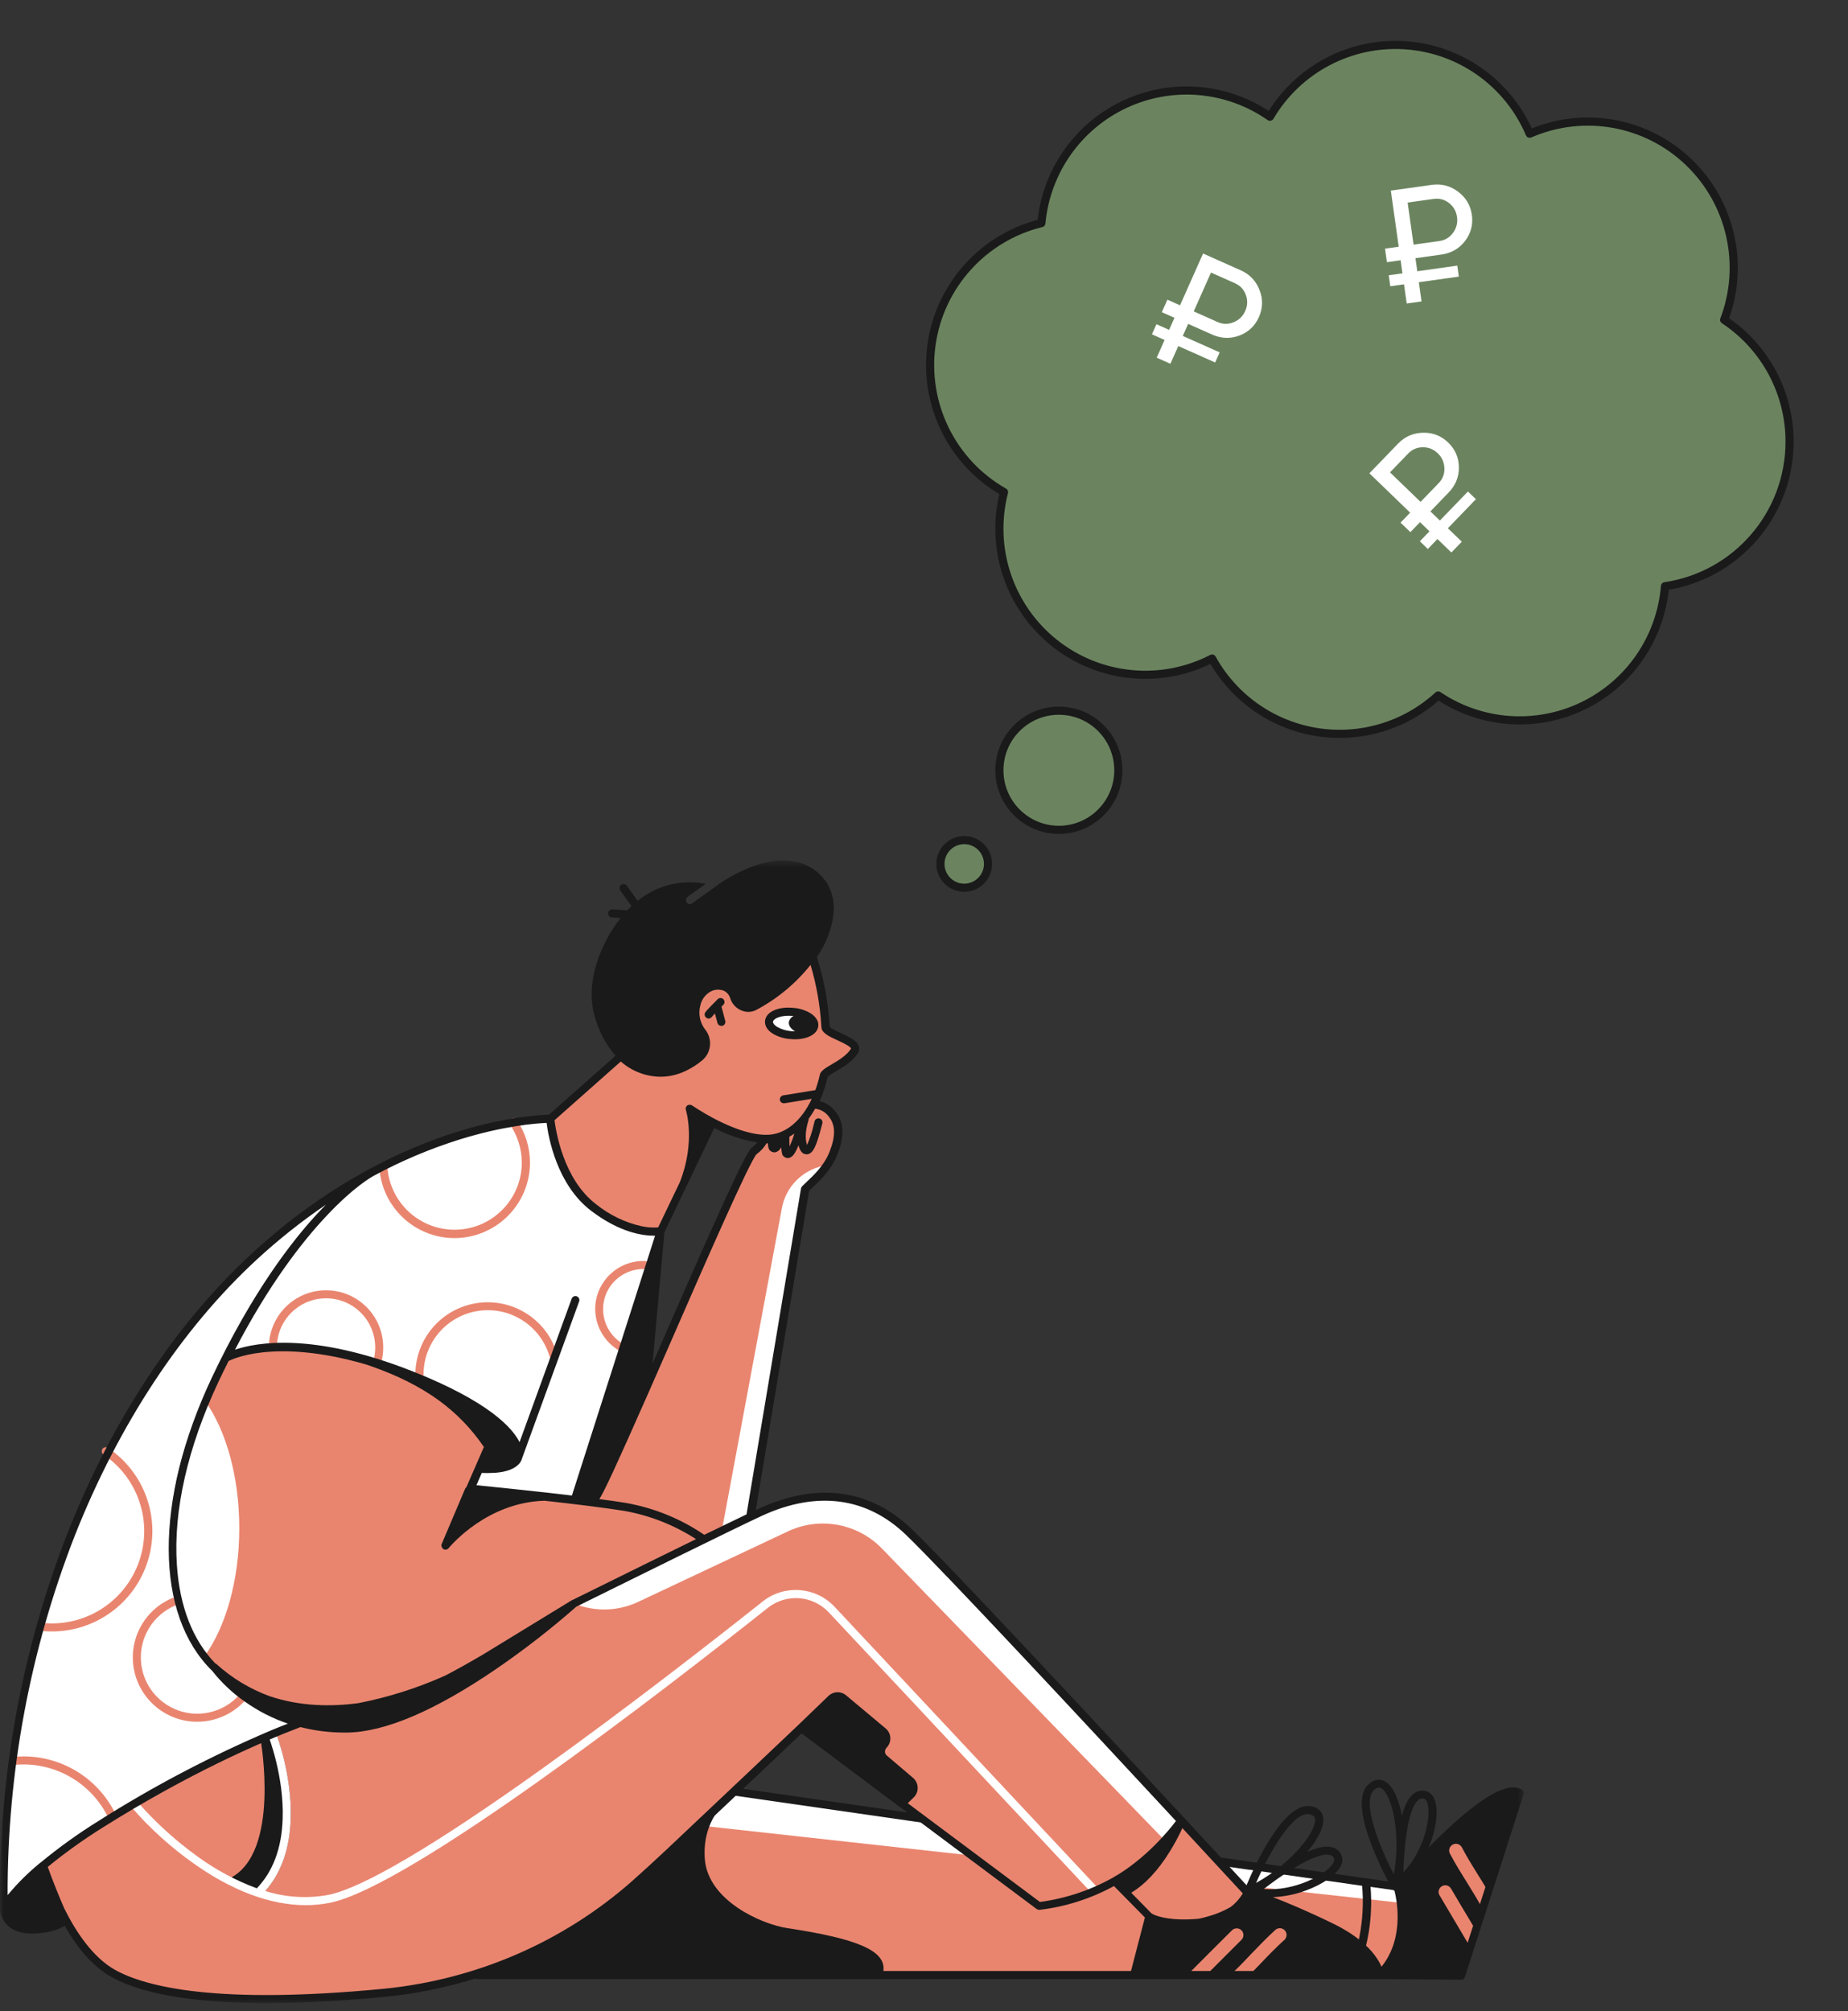 <svg width="227" height="247" fill="none" xmlns="http://www.w3.org/2000/svg"><rect width="100%" height="100%" fill="#333333" stroke="none"/><mask id="mask0" mask-type="alpha" maskUnits="userSpaceOnUse" x="0" y="105" width="188" height="142"><rect y="105.662" width="187.184" height="140.345" fill="white"/></mask><g mask="url(#mask0)"><path d="M72.9 184.574C72.9 184.574 79.13 185.192 82.222 186.712C85.313 188.232 86.121 188.945 86.121 188.945L92.316 186.118L98.868 146.045C98.868 146.045 103.362 142.648 102.862 138.824C102.363 135 99.866 135.688 99.866 135.688C98.896 138.127 96.571 139.76 93.945 139.845C92.917 141.095 91.987 142.421 91.163 143.812L78.75 171.699L72.9 184.574Z" fill="#E9856F"/><path d="M67.645 137.348C67.645 137.348 68.787 144.858 71.498 147.043C74.209 149.228 76.568 151.461 80.893 151.129L87.438 137.779C87.438 137.779 93.055 142.206 97.572 138.625C100.037 136.67 101.059 131.856 101.059 131.856C101.059 131.856 103.545 131.001 104.908 128.848C104.908 128.848 104.876 127.976 101.547 126.67C101.135 124.223 100.691 118.46 99.486 117.51C99.486 117.51 94.011 123.883 91.496 123.401C88.981 122.919 91.176 120.836 87.832 121.311C84.489 121.786 85.854 125.998 85.854 125.998C85.854 125.998 87.693 128.136 86.052 129.585C84.411 131.034 83.329 132.532 79.346 131.414C77.23 130.82 76.254 129.775 76.254 129.775L67.645 137.348Z" fill="#E9856F"/><path d="M60.614 177.273C57.017 172.002 51.518 168.325 45.269 167.012C34.87 164.907 30.73 164.845 28.043 166.531C26.055 170.306 20.025 182.658 21.327 192.159C22.63 201.661 24.633 204.746 32.206 208.692C39.779 212.638 51.737 208.122 54.146 206.918C56.556 205.715 69.175 197.417 71.268 196.467C73.361 195.516 86.593 189.047 86.593 189.047C86.593 189.047 79.292 184.88 75.499 184.875C71.705 184.869 57.698 182.531 57.698 182.531L60.614 177.273Z" fill="#E9856F"/><path d="M25.099 203.434C27.699 199.869 29.392 194.134 29.392 187.679C29.392 181.304 27.747 175.635 25.198 172.07C22.627 177.369 21.305 183.185 21.332 189.074C21.497 198.521 25.099 203.434 25.099 203.434Z" fill="white"/><path d="M101.059 143.199C98.495 143.756 96.517 145.797 96.043 148.375L88.723 187.679L92.506 185.987L99.036 145.896L101.059 143.199Z" fill="white"/><path d="M21.25 218.649C26.463 215.971 41.203 210.072 41.203 210.072L36.498 209.695C25.856 207.608 21.151 202.35 20.921 189.649C20.707 176.948 28.043 166.531 28.043 166.531C34.649 164.93 41.589 165.407 47.913 167.895C57.421 171.723 61.154 172.955 63.968 178.46C64.691 177.836 63.013 181.171 58.638 180.711L57.602 183.012C57.602 183.012 69.363 184.31 69.28 183.981C69.198 183.652 72.685 184.392 72.685 184.392L76.255 175.897L79.249 170.261L80.893 151.366C80.893 151.366 73.854 151.202 70.942 146.65C69.179 143.873 67.951 140.792 67.323 137.564C67.323 137.564 57.996 138.139 51.647 141.179C45.282 144.219 41.451 146.601 35.577 150.495C29.703 154.389 24.063 161.669 18.683 168.733C13.304 175.798 7.778 189.65 6.462 194.201C5.146 198.752 1.528 211.831 0.623 223.496C0.623 223.496 -0.035 232.369 0.294 233.93C0.278 233.93 7.927 225.468 21.25 218.649Z" fill="white"/><path d="M76.304 165.94C76.217 165.941 76.132 165.919 76.057 165.874C74.188 164.783 73.06 162.762 73.113 160.6C73.215 157.34 75.937 154.776 79.201 154.866C79.333 154.865 79.46 154.919 79.55 155.016C79.641 155.113 79.687 155.243 79.678 155.375C79.67 155.642 79.45 155.853 79.183 155.851H79.167C77.856 155.817 76.585 156.301 75.63 157.199C74.672 158.095 74.115 159.339 74.084 160.649C74.035 162.454 74.975 164.142 76.535 165.053C76.766 165.192 76.846 165.49 76.716 165.726C76.623 165.862 76.469 165.943 76.304 165.94Z" fill="#E9856F"/><path d="M55.842 152.055C50.92 152.055 46.858 148.207 46.596 143.298C46.582 143.028 46.787 142.796 47.057 142.778C47.327 142.76 47.562 142.962 47.583 143.232C47.832 147.687 51.581 151.138 56.047 151.022C60.513 150.907 64.078 147.267 64.096 142.805C64.094 141.134 63.591 139.503 62.65 138.122C62.496 137.895 62.555 137.586 62.782 137.432C63.009 137.277 63.318 137.336 63.473 137.563C64.539 139.103 65.108 140.932 65.101 142.805C65.084 147.906 60.949 152.038 55.842 152.055Z" fill="#E9856F"/><path d="M51.517 169.308C51.385 169.311 51.257 169.259 51.164 169.166C51.071 169.073 51.02 168.946 51.022 168.814C51.023 164.418 54.244 160.684 58.597 160.034C62.949 159.384 67.123 162.014 68.41 166.218C68.465 166.386 68.424 166.571 68.303 166.701C68.182 166.831 68 166.885 67.828 166.843C67.655 166.8 67.519 166.668 67.473 166.497C66.333 162.76 62.625 160.42 58.757 160.996C54.889 161.572 52.026 164.891 52.027 168.797C52.021 169.076 51.796 169.301 51.517 169.308Z" fill="#E9856F"/><path d="M46.351 167.714C46.306 167.716 46.262 167.711 46.219 167.697C45.957 167.624 45.803 167.352 45.874 167.089C46.019 166.565 46.091 166.023 46.088 165.479C46.088 162.149 43.385 159.449 40.051 159.449C36.717 159.449 34.014 162.149 34.014 165.479C34.027 165.663 33.936 165.839 33.778 165.935C33.62 166.03 33.422 166.03 33.264 165.935C33.106 165.839 33.015 165.663 33.028 165.479C33.028 161.604 36.172 158.463 40.051 158.463C43.93 158.463 47.075 161.604 47.075 165.479C47.076 166.111 46.993 166.741 46.828 167.352C46.77 167.567 46.574 167.716 46.351 167.714Z" fill="#E9856F"/><path d="M24.227 211.452C20.463 211.454 17.219 208.804 16.472 205.118C15.725 201.433 17.683 197.732 21.151 196.27C21.4 196.17 21.683 196.289 21.787 196.536C21.89 196.783 21.776 197.068 21.53 197.174C18.803 198.326 17.11 201.082 17.318 204.032C17.525 206.982 19.587 209.475 22.448 210.234C25.31 210.994 28.338 209.852 29.984 207.394C30.083 207.244 30.255 207.158 30.434 207.171C30.614 207.183 30.772 207.291 30.85 207.453C30.927 207.615 30.91 207.806 30.807 207.953C29.33 210.137 26.866 211.448 24.227 211.452Z" fill="#E9856F"/><path d="M13.749 223.53C13.559 223.531 13.386 223.422 13.305 223.25C11.38 219.259 7.345 216.715 2.91 216.694C2.492 216.691 2.075 216.713 1.66 216.76C1.483 216.778 1.311 216.7 1.208 216.556C1.104 216.413 1.085 216.225 1.158 216.063C1.231 215.902 1.384 215.792 1.561 215.774C2.014 215.727 2.47 215.705 2.926 215.708C7.742 215.723 12.125 218.487 14.21 222.823C14.328 223.068 14.225 223.363 13.98 223.481C13.91 223.521 13.829 223.537 13.749 223.53Z" fill="#E9856F"/><path d="M6.364 200.362C5.935 200.365 5.507 200.343 5.081 200.297C4.812 200.263 4.617 200.025 4.637 199.755C4.676 199.489 4.911 199.297 5.179 199.311C5.574 199.344 5.969 199.377 6.364 199.377C11.354 199.377 15.758 196.122 17.218 191.355C18.677 186.589 16.849 181.43 12.713 178.642C12.486 178.487 12.427 178.178 12.581 177.951C12.736 177.725 13.045 177.666 13.272 177.82C17.774 180.849 19.764 186.462 18.175 191.646C16.586 196.831 11.792 200.369 6.364 200.362Z" fill="#E9856F"/><path d="M171.674 231.712L167.809 230.956L90.417 220.048C90.417 220.048 91.897 218.093 80.531 228.937C69.165 239.781 60.694 242.18 60.694 242.18L169.453 242.542C172.118 240.207 171.954 234.047 171.674 231.712Z" fill="#E9856F"/><path d="M85.877 224.187L172.167 233.7L171.672 231.728L90.417 220.062C89.496 220.917 86.897 223.431 85.877 224.187Z" fill="white"/><path fill-rule="evenodd" clip-rule="evenodd" d="M186.955 219.8C185.327 218.797 182.267 220.44 177.595 224.827C176.855 225.518 176.148 226.224 175.473 226.914L175.51 226.824C175.612 226.575 175.714 226.326 175.802 226.078C176.525 224.007 176.674 222.036 176.183 220.935C175.928 220.217 175.188 219.792 174.439 219.933C173.452 220.097 172.712 221.099 172.202 222.989C171.822 220.951 171.116 219.358 170.148 218.799C169.753 218.571 168.963 218.322 168.075 219.16C165.739 221.346 169.111 228.378 170.526 231.073L149.882 228.115H149.768L90.487 219.571C90.22 219.535 89.972 219.717 89.927 219.982C89.916 220.059 89.921 220.137 89.944 220.212C88.866 221.504 87.334 222.885 85.91 224.169L85.91 224.169L85.91 224.169C85.052 224.942 84.234 225.68 83.578 226.34C73.115 236.84 62.721 241.112 60.172 242.065H58.576C58.317 242.082 58.115 242.298 58.115 242.558C58.115 242.818 58.317 243.033 58.576 243.051H169.437L179.471 243.133C179.689 243.135 179.882 242.995 179.948 242.788L187.152 220.36C187.236 220.15 187.152 219.911 186.955 219.8ZM168.763 219.849C168.918 219.67 169.136 219.558 169.371 219.537C169.475 219.539 169.577 219.568 169.667 219.619C170.999 220.391 172.118 225.288 171.214 230.2C169.272 226.47 167.299 221.229 168.763 219.849ZM86.585 228.393C87.012 233.388 93.46 236.311 96.75 236.805C105.205 238.087 108.855 239.533 108.513 242.063H165.62C167.758 237.561 167.429 232.681 167.314 231.597L153.514 229.625H153.4L90.335 220.539C90.266 220.519 90.2 220.491 90.137 220.457C89.15 221.131 86.19 223.578 86.585 228.393ZM169.24 242.063H166.74C168.68 237.693 168.483 233.223 168.351 231.728L171.148 232.123L171.296 232.221C171.641 233.602 172.562 238.58 169.24 242.063ZM172.472 227.998C172.468 228.044 172.464 228.089 172.464 228.13C172.416 228.72 172.399 229.325 172.383 229.885L172.381 229.937C174.964 227.308 175.934 222.806 175.276 221.295C175.128 220.95 174.947 220.867 174.75 220.867C174.725 220.867 174.701 220.872 174.676 220.876C174.651 220.88 174.627 220.884 174.602 220.884C173.385 221.081 172.727 224.466 172.48 227.867C172.48 227.908 172.476 227.953 172.472 227.998Z" fill="#1A1A1A"/><path d="M137.329 230.792L141.457 234.997C141.787 235.194 144.336 236.591 148.465 235.342C151.886 234.307 152.593 233.042 152.741 232.598C152.001 231.809 148.958 228.507 144.813 224.021C142.698 226.665 140.171 228.951 137.329 230.792Z" fill="#FECE2F"/><path d="M149.814 228.557L148.152 226.865L127.97 205.143C127.97 205.143 110.09 183.34 103.181 183.67C96.273 184 92.111 186.413 92.111 186.413L70.514 196.928L58.128 204.486C58.128 204.486 50.331 209.646 41.449 209.892C41.449 209.892 30.872 214.115 19.934 219.619C8.996 225.124 5.624 228.82 5.624 228.82C6.521 232.097 7.86 235.236 9.604 238.152C11.47 241.134 14.457 243.242 17.895 244.001C21.612 244.823 27.385 245.792 33.258 245.595C39.948 245.404 46.625 244.866 53.26 243.985L63.392 241.06L74.215 234.931L98.362 212.242L127.739 234.144L137.132 231.154L141.393 235.606L147.775 236.559L153.598 232.797L149.814 228.557Z" fill="#E9856F"/><path d="M109.679 186.691C107.162 184.801 104.859 183.602 103.198 183.684C101.6 183.759 100.011 183.957 98.444 184.276C97.353 184.272 96.281 184.555 95.335 185.097C94.226 185.438 93.152 185.883 92.128 186.427L70.531 196.943C73.078 197.979 75.944 197.895 78.426 196.713C83.13 194.495 91.124 190.732 96.783 188.071C100.686 186.235 105.326 187.08 108.33 190.174L142.905 225.845L145.076 223.676C145.06 223.693 116.521 191.965 109.679 186.691Z" fill="white"/><path d="M33.901 212.882C33.855 212.757 33.76 212.656 33.637 212.603C33.516 212.554 33.38 212.554 33.259 212.603L32.289 213.013C32.079 213.107 31.957 213.329 31.993 213.556C32.026 213.687 34.493 227.522 28.259 230.659C28.081 230.739 27.975 230.925 27.996 231.119C28.003 231.315 28.125 231.489 28.308 231.562L31.549 232.877C31.607 232.894 31.668 232.905 31.729 232.91C31.86 232.91 31.985 232.857 32.075 232.762C34.361 230.494 35.579 227.323 35.71 223.363C35.873 217.992 33.981 213.096 33.901 212.882Z" fill="#1A1A1A"/><path d="M134.763 231.761L102.49 197.306C100.168 194.857 96.361 194.579 93.707 196.665C88.081 201.134 77.028 209.777 66.27 217.45C53.258 226.734 44.525 231.86 40.347 232.714C37.759 233.194 35.093 233.031 32.583 232.238C34.541 230.02 35.593 227.046 35.708 223.398C35.889 218.009 33.996 213.112 33.916 212.899C33.816 212.645 33.528 212.52 33.274 212.62C33.02 212.719 32.895 213.006 32.994 213.26C33.011 213.31 34.903 218.189 34.721 223.365C34.607 226.964 33.537 229.839 31.547 231.909C28.948 230.949 26.496 229.633 24.26 227.999C21.592 226.076 19.147 223.861 16.973 221.394C16.862 221.259 16.686 221.193 16.514 221.223C16.341 221.252 16.197 221.371 16.135 221.535C16.074 221.699 16.105 221.883 16.217 222.018C18.428 224.551 20.929 226.818 23.668 228.771C28.471 232.205 33.208 233.978 37.551 233.978C38.556 233.98 39.559 233.881 40.545 233.682C50.414 231.678 81.453 207.672 94.332 197.452C96.583 195.683 99.813 195.918 101.783 197.995L134.056 232.451C134.143 232.548 134.267 232.604 134.398 232.607C134.528 232.61 134.654 232.56 134.747 232.468C134.932 232.271 134.939 231.966 134.763 231.761Z" fill="white"/><path d="M145.06 223.693C145.06 223.693 142.56 230.019 138.283 232.27L137.148 231.168C137.132 231.186 142.905 227.653 145.06 223.693Z" fill="#1A1A1A"/><path d="M178.237 231.942C178.01 231.552 177.509 231.419 177.119 231.646C176.728 231.873 176.595 232.373 176.823 232.763C177.826 234.456 178.977 236.412 180.277 238.596L180.951 236.51C179.948 234.85 179.043 233.306 178.237 231.942Z" fill="#E9856F"/><path d="M181.609 230.348C180.886 229.181 180.194 228.081 179.569 226.881C179.356 226.477 178.855 226.323 178.451 226.536C178.047 226.75 177.892 227.25 178.106 227.654C178.763 228.902 179.504 230.086 180.211 231.219C180.737 232.073 181.28 232.944 181.79 233.848L182.464 231.745C182.185 231.268 181.907 230.808 181.609 230.348Z" fill="#E9856F"/><ellipse cx="97.251" cy="125.704" rx="1.447" ry="2.793" transform="rotate(-84.574 97.251 125.704)" fill="white"/><path fill-rule="evenodd" clip-rule="evenodd" d="M97.424 123.778C98.186 123.827 98.925 124.058 99.579 124.452C100.237 124.879 100.582 125.438 100.517 125.996C100.434 126.982 99.233 127.639 97.638 127.639C97.457 127.639 97.261 127.623 97.064 127.607L97.062 127.607C96.3 127.558 95.561 127.327 94.908 126.933C94.249 126.522 93.921 125.963 93.97 125.388C94.069 124.288 95.549 123.597 97.424 123.778ZM95.449 126.111C95.975 126.408 96.559 126.587 97.161 126.637C97.249 126.645 97.333 126.649 97.414 126.653C97.501 126.657 97.585 126.661 97.668 126.67C97.158 126.358 96.862 125.963 96.895 125.553C96.953 125.218 97.167 124.931 97.471 124.78C97.446 124.78 97.426 124.776 97.405 124.772C97.385 124.768 97.364 124.764 97.339 124.764C97.181 124.75 97.022 124.745 96.862 124.747C95.727 124.747 94.987 125.142 94.954 125.487C94.939 125.668 95.12 125.898 95.449 126.111Z" fill="#1A1A1A"/><path d="M89.085 125.372L88.624 123.63C88.696 123.55 88.772 123.473 88.853 123.4C89.043 123.21 89.043 122.901 88.853 122.71C88.662 122.52 88.353 122.52 88.162 122.71C86.665 124.205 86.632 124.304 86.582 124.435C86.54 124.56 86.549 124.696 86.608 124.813C86.667 124.93 86.77 125.019 86.895 125.06C86.943 125.078 86.993 125.089 87.043 125.092C87.218 125.085 87.377 124.993 87.471 124.846C87.52 124.78 87.652 124.649 87.816 124.468L88.129 125.635C88.192 125.846 88.385 125.992 88.606 125.996C88.65 125.999 88.695 125.993 88.738 125.98C88.866 125.948 88.975 125.865 89.041 125.75C89.107 125.635 89.123 125.499 89.085 125.372Z" fill="#1A1A1A"/><path fill-rule="evenodd" clip-rule="evenodd" d="M156.36 232.993C158.071 233.65 160.522 234.669 163.729 236.23C169.216 238.894 169.876 241.929 169.981 242.411L169.981 242.411C169.989 242.447 169.993 242.468 169.997 242.475C170.014 242.614 169.966 242.754 169.865 242.853C169.775 242.959 169.642 243.019 169.503 243.017H139.319C139.164 243.018 139.017 242.944 138.925 242.82C138.84 242.695 138.81 242.54 138.842 242.393L140.635 235.492L136.835 231.63C133.997 233.183 130.887 234.176 127.673 234.555C127.557 234.555 127.442 234.521 127.345 234.457L110.6 221.953C110.557 221.94 110.518 221.918 110.486 221.887L98.463 212.883C97.262 214.033 92.327 218.716 82.54 227.933C81.142 229.247 79.744 230.512 78.379 231.729C74.064 235.545 69.173 238.656 63.885 240.946C58.599 243.231 52.988 244.678 47.255 245.234C42.782 245.678 37.732 246.007 32.814 246.007C25.28 246.007 18.059 245.218 13.7 242.803C11.595 241.636 9.655 239.516 7.943 236.51C7.384 236.871 6.265 237.38 4.39 237.446C4.237 237.46 4.083 237.465 3.93 237.463C2.615 237.463 1.594 237.134 0.903 236.444C0.345 235.885 0.026 235.13 0.015 234.341C-0.239 218.604 2.57 202.968 8.286 188.302C13.747 174.45 21.56 162.589 30.92 153.961C40.559 145.072 50.001 140.899 56.235 138.976C62.305 137.103 66.483 136.923 67.421 136.906L75.612 129.659C75.46 129.492 75.317 129.316 75.184 129.133C74.005 127.604 73.2 125.821 72.832 123.926C72.372 121.264 72.947 118.389 74.527 115.365C75.014 114.438 75.587 113.558 76.239 112.736L75.153 112.671C74.881 112.651 74.676 112.417 74.693 112.145C74.717 111.876 74.949 111.674 75.219 111.685L77.045 111.799C77.226 111.618 77.391 111.454 77.571 111.29L76.19 109.351C76.031 109.129 76.082 108.82 76.305 108.661C76.527 108.502 76.837 108.554 76.996 108.776L78.327 110.633C79.176 109.949 80.124 109.401 81.14 109.006C82.908 108.339 84.828 108.18 86.683 108.547L84.462 110.14C84.353 110.215 84.279 110.331 84.258 110.461C84.236 110.591 84.269 110.725 84.348 110.83C84.418 110.94 84.531 111.015 84.659 111.037C84.788 111.059 84.919 111.025 85.022 110.945L88.225 108.645L88.308 108.563C89.483 107.773 90.734 107.102 92.042 106.559C95.381 105.228 98.228 105.375 100.282 107.018C101.862 108.284 102.585 110.091 102.388 112.26C102.15 114.161 101.444 115.973 100.333 117.534C101.228 120.308 101.759 123.185 101.912 126.095C102.02 126.293 102.725 126.621 103.221 126.851L103.327 126.9C104.33 127.36 105.285 127.803 105.498 128.51C105.586 128.8 105.537 129.114 105.367 129.364C104.742 130.35 103.59 131.04 102.669 131.583C102.309 131.767 101.973 131.993 101.666 132.256C101.436 133.278 101.106 134.274 100.679 135.23C101.471 135.423 102.17 135.889 102.653 136.545C103.689 137.845 103.738 139.568 102.85 141.835C102.131 143.647 100.779 144.924 99.874 145.778L99.856 145.795C99.68 145.955 99.535 146.1 99.406 146.228L99.396 146.239L92.833 185.459C92.919 185.416 93.006 185.378 93.087 185.341C93.161 185.308 93.231 185.277 93.293 185.246C100.416 181.994 106.897 182.879 112.013 187.809C118.187 193.749 147.509 225.463 152.822 231.209L153.12 231.531C154.189 228.968 157.66 221.377 160.949 221.821C162.15 221.984 162.463 222.757 162.528 223.201C162.693 224.302 161.92 225.863 160.571 227.44C162.364 226.651 163.614 226.586 164.354 227.243C164.928 227.735 165.06 228.569 164.667 229.214C164.108 230.282 162.478 231.416 160.423 232.172C159.121 232.659 157.749 232.936 156.36 232.993ZM101.882 141.49C102.655 139.551 102.639 138.187 101.832 137.169C101.436 136.601 100.812 136.235 100.123 136.165C99.887 136.593 99.623 137.005 99.334 137.398C99.337 137.453 99.332 137.509 99.317 137.562C98.774 139.288 99.004 140.257 99.136 140.618C99.489 139.808 99.764 138.967 99.959 138.105C99.992 137.957 100.024 137.825 100.057 137.71C100.13 137.447 100.402 137.292 100.666 137.365C100.929 137.438 101.084 137.71 101.011 137.973C100.978 138.071 100.946 138.203 100.912 138.351C100.338 140.536 99.942 141.604 99.235 141.752C99.187 141.765 99.137 141.771 99.087 141.768C98.808 141.767 98.548 141.625 98.396 141.391C98.251 141.163 98.145 140.914 98.083 140.651C97.639 141.801 97.277 142.13 96.899 142.212C96.857 142.227 96.812 142.232 96.768 142.229C96.516 142.22 96.284 142.092 96.142 141.884C96.108 141.821 96.081 141.755 96.06 141.686C96.012 141.425 95.979 141.162 95.961 140.898C95.819 141.211 95.54 141.442 95.205 141.522H95.106C94.855 141.514 94.622 141.385 94.481 141.177C94.447 141.114 94.419 141.048 94.399 140.98C94.36 140.79 94.332 140.598 94.317 140.405H94.168C93.852 140.932 93.433 141.391 92.935 141.752C92.107 142.564 86.28 155.907 83.044 163.315L82.918 163.606L82.49 164.582L82.49 164.584C81.762 166.247 81.121 167.711 80.597 168.897C80.409 169.317 80.217 169.76 80.019 170.214L80.019 170.214C79.869 170.558 79.716 170.909 79.56 171.262C75.712 179.971 74.297 183.027 73.623 184.112C74.84 184.259 75.942 184.424 76.83 184.571C80.263 185.167 83.531 186.483 86.418 188.433C86.452 188.445 86.481 188.468 86.5 188.499C87.335 188.095 88.133 187.709 88.877 187.348L88.88 187.347L88.884 187.345L88.886 187.344L88.894 187.34C89.961 186.823 90.915 186.361 91.698 185.985L98.394 145.943C98.415 145.85 98.46 145.765 98.526 145.696C98.621 145.593 98.731 145.489 98.851 145.377L98.852 145.376L98.852 145.376L98.852 145.376C98.942 145.292 99.037 145.203 99.135 145.105C99.974 144.316 101.24 143.116 101.882 141.49ZM54.23 189.846V189.895C54.23 189.911 54.23 189.911 54.246 189.928C54.246 189.936 54.251 189.944 54.255 189.952L54.255 189.953C54.259 189.961 54.263 189.969 54.263 189.977C54.263 189.98 54.264 189.983 54.265 189.985L54.266 189.987L54.267 189.989L54.269 189.991L54.271 189.993C54.275 189.997 54.279 190.002 54.279 190.01C54.279 190.018 54.283 190.026 54.287 190.034C54.291 190.042 54.295 190.051 54.295 190.059C54.295 190.068 54.3 190.072 54.304 190.076L54.307 190.079L54.309 190.081L54.31 190.083L54.311 190.085C54.312 190.087 54.312 190.089 54.312 190.092C54.32 190.1 54.325 190.108 54.329 190.117L54.329 190.117C54.331 190.121 54.333 190.125 54.336 190.13C54.338 190.134 54.341 190.137 54.345 190.141L54.378 190.174C54.384 190.18 54.39 190.184 54.395 190.187L54.401 190.19C54.402 190.191 54.403 190.192 54.404 190.193C54.406 190.194 54.407 190.195 54.408 190.197C54.41 190.199 54.411 190.203 54.411 190.207C54.427 190.223 54.427 190.223 54.444 190.223L54.46 190.24L54.463 190.24C54.464 190.24 54.466 190.24 54.467 190.241C54.469 190.242 54.47 190.243 54.472 190.244C54.473 190.245 54.473 190.246 54.474 190.247L54.475 190.249C54.476 190.251 54.477 190.254 54.477 190.256C54.485 190.256 54.489 190.26 54.493 190.264C54.497 190.269 54.501 190.273 54.509 190.273C54.517 190.273 54.526 190.277 54.534 190.281C54.542 190.285 54.551 190.289 54.559 190.289C54.575 190.289 54.575 190.289 54.592 190.305C54.628 190.319 54.667 190.324 54.706 190.322C54.739 190.324 54.773 190.319 54.804 190.305H54.821C54.856 190.302 54.889 190.291 54.919 190.273H54.936L54.945 190.268L54.955 190.262C54.963 190.257 54.97 190.253 54.977 190.248C54.984 190.243 54.991 190.239 54.999 190.234C55.005 190.23 55.011 190.227 55.018 190.223C55.022 190.223 55.027 190.222 55.03 190.219C55.033 190.216 55.035 190.211 55.035 190.207C55.057 190.195 55.072 190.176 55.085 190.16C55.09 190.153 55.095 190.146 55.1 190.141C55.102 190.14 55.108 190.133 55.118 190.12C55.438 189.744 59.87 184.515 66.877 184.308C70.496 184.703 74.346 185.179 76.681 185.557C79.822 186.114 82.82 187.293 85.498 189.024C81.349 191.051 76.58 193.408 73.503 194.93C71.591 195.875 70.333 196.498 70.282 196.516H70.266L70.258 196.517L70.255 196.517C70.254 196.517 70.253 196.517 70.251 196.518C70.247 196.519 70.243 196.523 70.233 196.533L59.344 203.187C57.699 204.156 56.087 205.06 54.689 205.783C51.273 207.317 47.691 208.453 44.014 209.168C40.691 209.612 36.875 209.579 33.125 208.314C30.72 207.437 28.508 206.104 26.611 204.387C26.567 204.339 26.51 204.304 26.447 204.288C23.683 201.429 22.055 197.305 21.726 192.164C21.282 185.509 23.057 177.738 26.841 169.687C27.253 168.816 27.664 167.976 28.075 167.156L28.081 167.153C28.292 167.042 33.537 164.279 44.886 167.551L45.478 167.748C52.222 170.098 56.4 173.269 59.441 177.706L57.286 182.651C57.211 182.704 57.153 182.778 57.122 182.865L54.243 189.651C54.239 189.661 54.235 189.67 54.232 189.68L54.228 189.693C54.227 189.7 54.225 189.706 54.223 189.712C54.22 189.72 54.216 189.728 54.211 189.733V189.832C54.23 189.813 54.23 189.83 54.23 189.846ZM81.617 151.33L80.153 167.483V167.484C80.572 166.533 81.04 165.454 81.557 164.263L82.028 163.177C88.246 148.964 91.552 141.62 92.325 140.963C92.578 140.763 92.815 140.543 93.032 140.306C91.182 140.006 89.393 139.407 87.736 138.531L84.298 145.744C84.292 145.755 84.287 145.765 84.281 145.774L84.273 145.786L84.273 145.786L84.273 145.786C84.268 145.794 84.262 145.802 84.257 145.811L84.253 145.819L84.249 145.826L81.617 151.33ZM96.964 139.601C97.176 139.485 97.38 139.353 97.573 139.207C97.418 139.753 97.22 140.286 96.981 140.801C96.964 140.488 96.946 140.077 96.964 139.601ZM81.125 132.239C79.329 132.218 77.601 131.553 76.255 130.366L68.114 137.58C68.278 138.845 69.183 144.842 73.246 147.915C74.888 149.234 76.814 150.157 78.872 150.609C79.52 150.744 80.184 150.788 80.845 150.741L83.509 145.187C85.466 140.225 84.265 136.348 84.249 136.314C84.236 136.301 84.23 136.283 84.232 136.265V136.052C84.232 136.044 84.236 136.035 84.24 136.027C84.245 136.019 84.249 136.011 84.249 136.002C84.253 135.998 84.256 135.995 84.259 135.992C84.262 135.989 84.263 135.987 84.264 135.984C84.264 135.983 84.265 135.982 84.265 135.981C84.265 135.979 84.265 135.977 84.265 135.975L84.265 135.97C84.278 135.94 84.294 135.912 84.314 135.887C84.317 135.885 84.32 135.882 84.322 135.879L84.326 135.873C84.331 135.867 84.335 135.86 84.34 135.853C84.348 135.842 84.356 135.83 84.364 135.822L84.38 135.805C84.38 135.803 84.381 135.801 84.381 135.799C84.382 135.797 84.383 135.795 84.385 135.794C84.388 135.79 84.392 135.789 84.397 135.789L84.413 135.772C84.422 135.772 84.426 135.768 84.43 135.764C84.432 135.762 84.434 135.76 84.437 135.758C84.44 135.757 84.442 135.756 84.446 135.756C84.456 135.751 84.464 135.748 84.472 135.745L84.478 135.742C84.492 135.737 84.502 135.733 84.512 135.723C84.512 135.721 84.512 135.719 84.513 135.717C84.514 135.715 84.515 135.713 84.517 135.711C84.52 135.708 84.524 135.707 84.528 135.707C84.545 135.707 84.557 135.703 84.57 135.699C84.582 135.694 84.594 135.69 84.611 135.69H84.824C84.847 135.688 84.871 135.694 84.89 135.707H84.907C84.931 135.711 84.954 135.722 84.972 135.739L85.894 136.331C87.638 137.416 91.586 139.585 94.53 139.354C96.62 139.19 98.511 137.547 99.712 134.951L96.373 135.493H96.29C96.045 135.502 95.832 135.325 95.796 135.082C95.764 134.817 95.944 134.573 96.207 134.524L100.158 133.879C100.378 133.267 100.559 132.641 100.701 132.006C100.798 131.53 101.341 131.201 102.146 130.725C102.985 130.232 104.021 129.607 104.515 128.819C104.524 128.804 104.53 128.787 104.532 128.769C104.482 128.506 103.364 127.981 102.887 127.767C101.834 127.291 100.929 126.863 100.897 126.141C100.752 123.551 100.305 120.987 99.565 118.501C97.729 120.806 95.432 122.703 92.821 124.071C92.277 124.33 91.647 124.342 91.094 124.104C90.421 123.84 89.907 123.283 89.696 122.593C89.577 122.201 89.304 121.875 88.939 121.689C88.453 121.488 87.907 121.494 87.426 121.705C86.728 122.035 86.22 122.665 86.044 123.416C85.736 124.485 85.969 125.638 86.669 126.504C87.526 127.629 87.376 129.223 86.324 130.168C85.672 130.725 84.947 131.189 84.169 131.548C83.217 131.999 82.178 132.235 81.125 132.239ZM45.759 144.496C45.775 144.488 45.791 144.476 45.808 144.463C45.824 144.451 45.841 144.439 45.857 144.43C49.235 142.597 52.783 141.095 56.45 139.946C61.895 138.253 65.859 137.957 67.142 137.908C67.356 139.618 68.392 145.515 72.636 148.719C76.123 151.365 78.936 151.76 80.334 151.76H80.466L70.251 183.668C69.71 183.603 69.165 183.542 68.62 183.48L68.62 183.48L68.62 183.48L68.619 183.48L68.619 183.48L68.619 183.48C68.071 183.418 67.522 183.357 66.979 183.291C63.294 182.88 59.856 182.535 58.524 182.403L59.182 180.892C59.347 180.908 59.61 180.908 59.939 180.908C60.191 180.908 60.471 180.895 60.777 180.88L60.876 180.875C62.291 180.761 63.278 180.366 63.821 179.709C63.982 179.507 64.094 179.271 64.15 179.019C64.175 178.986 64.192 178.946 64.199 178.905L71.14 159.829C71.231 159.574 71.099 159.295 70.844 159.204C70.59 159.114 70.31 159.246 70.219 159.5L63.819 177.113C62.947 175.372 60.069 172.135 50.693 168.421C38.438 163.574 31.48 164.872 28.865 165.761C33.076 157.661 37.121 152.535 39.919 149.527C43.357 145.811 45.726 144.497 45.759 144.497V144.496ZM0.936 232.747C2.145 231.288 3.495 229.951 4.966 228.754C4.978 228.753 4.989 228.748 4.998 228.739C7.228 226.896 9.579 225.205 12.037 223.678C18.824 219.372 25.954 215.629 33.354 212.489C33.976 212.229 34.572 211.995 35.131 211.775L35.361 211.684C33.473 211.042 31.689 210.129 30.065 208.973C28.555 207.921 27.209 206.653 26.07 205.21C19.029 198.326 18.881 184.359 26.004 169.227C30.971 158.694 35.922 152.303 39.212 148.803C39.35 148.657 39.488 148.516 39.624 148.376C39.763 148.232 39.901 148.091 40.034 147.949C37.043 149.982 34.206 152.234 31.547 154.686C22.303 163.212 14.572 174.96 9.16 188.663C3.686 202.716 0.896 217.668 0.936 232.747ZM136.655 230.626C133.896 232.164 130.871 233.168 127.739 233.584L111.504 221.458L112.227 220.751C112.559 220.435 112.739 219.992 112.722 219.535C112.71 219.08 112.507 218.651 112.162 218.352L108.922 215.592C108.787 215.477 108.709 215.309 108.708 215.132C108.708 214.956 108.772 214.786 108.889 214.655C109.212 214.336 109.385 213.895 109.366 213.442C109.347 212.989 109.138 212.564 108.79 212.273L103.92 208.198C103.286 207.671 102.357 207.706 101.765 208.28L98.031 211.878C98.003 211.902 97.585 212.298 96.736 213.104L96.727 213.112L96.721 213.118L96.717 213.122L96.716 213.122L96.709 213.129L96.707 213.131C94.588 215.141 89.838 219.646 81.813 227.208C80.431 228.506 79.033 229.788 77.684 230.987C73.447 234.729 68.644 237.779 63.454 240.024C58.262 242.27 52.752 243.695 47.12 244.247C26.841 246.202 17.99 244.066 14.141 241.929C11.377 240.384 9.288 237.196 7.89 234.371C7.331 233.089 6.476 231.019 5.867 229.278C7.996 227.54 10.233 225.937 12.563 224.48C23.027 217.891 31.743 214.079 36.908 212.108C38.671 212.557 40.483 212.783 42.303 212.781H42.648C47.32 212.715 53.488 210.07 60.987 204.944C64.405 202.601 67.679 200.055 70.791 197.32C70.932 197.25 71.305 197.066 71.859 196.792L71.86 196.791C76.031 194.729 90.461 187.595 93.654 186.13C100.382 183.058 106.485 183.879 111.287 188.497C115.926 192.966 133.691 212.042 144.448 223.642C143.678 224.679 140.701 228.36 136.655 230.626ZM148.448 235.342C149.385 235.082 150.286 234.707 151.13 234.225V234.226C151.746 233.768 152.265 233.193 152.659 232.534C152.475 232.335 152.189 232.025 151.811 231.615L151.805 231.609L151.803 231.607C150.518 230.214 148.182 227.682 145.239 224.515C144.785 225.505 144.269 226.465 143.693 227.39C142.246 229.739 140.65 231.432 138.956 232.451L141.456 234.997C141.462 235 141.471 235.005 141.481 235.01C141.511 235.025 141.557 235.048 141.61 235.077C141.626 235.085 141.642 235.094 141.658 235.103C141.673 235.111 141.688 235.119 141.703 235.128C142.28 235.391 143.91 235.934 147.182 235.654H147.215C147.611 235.572 148.021 235.473 148.448 235.342ZM160.62 222.789C160.676 222.786 160.731 222.792 160.785 222.805C161.459 222.904 161.508 223.232 161.525 223.364C161.772 224.892 158.663 228.837 154.288 231.251C155.932 227.489 158.647 222.79 160.62 222.79V222.789ZM156.722 230.888C156.212 231.251 155.719 231.612 155.242 231.99V231.991C158.926 232.32 163.022 230.217 163.779 228.768C163.992 228.341 163.861 228.144 163.68 227.979C162.759 227.174 159.699 228.785 156.903 230.756C156.836 230.805 156.788 230.838 156.722 230.888Z" fill="#1A1A1A"/><path d="M148.662 242.063L152.496 238.235C152.818 237.913 152.818 237.39 152.496 237.068C152.174 236.746 151.651 236.746 151.328 237.068C149.881 238.512 148.186 240.19 146.328 242.063H148.662Z" fill="#E9856F"/><path d="M151.64 242.063H153.96C154.273 241.735 154.585 241.423 154.898 241.094C155.852 240.092 156.757 239.155 157.76 238.251C157.98 238.054 158.079 237.755 158.018 237.466C157.958 237.177 157.747 236.942 157.466 236.85C157.186 236.758 156.877 236.822 156.657 237.019C155.62 237.956 154.649 238.975 153.712 239.944C153.038 240.667 152.363 241.373 151.64 242.063Z" fill="#E9856F"/></g><mask id="mask1" mask-type="alpha" maskUnits="userSpaceOnUse" x="107" y="0" width="120" height="114"><rect x="107.871" y="0.979" width="118.33" height="112.586" fill="white"/></mask><g mask="url(#mask1)"><path d="M219.824 54.247C219.827 48.222 216.807 42.598 211.786 39.279C214.358 32.531 212.639 24.896 207.425 19.906C202.21 14.915 194.517 13.542 187.901 16.421C185.25 10.198 179.33 5.998 172.588 5.557C165.847 5.116 159.431 8.51 155.994 14.334C150.762 10.686 143.988 10.096 138.207 12.787C132.425 15.478 128.507 21.043 127.919 27.401C120.783 29.145 115.433 35.074 114.421 42.359C113.408 49.645 116.939 56.812 123.329 60.44C121.563 67.289 123.979 74.537 129.498 78.95C135.017 83.363 142.609 84.119 148.888 80.88C151.547 85.686 156.26 89.007 161.675 89.891C167.091 90.775 172.613 89.125 176.659 85.414C181.934 88.97 188.697 89.459 194.428 86.699C200.159 83.939 203.999 78.343 204.519 71.996C213.31 70.699 219.823 63.145 219.824 54.247Z" fill="#6B845F" stroke="#1A1A1A" stroke-linecap="round" stroke-linejoin="round"/><path d="M148.889 41.088L145.947 39.778L145.289 41.258L149.82 43.275L149.267 44.518L144.735 42.5L143.767 44.675L142.086 43.926L143.054 41.752L141.501 41.06L142.055 39.818L143.608 40.51L144.267 39.03L142.713 38.338L143.397 36.803L144.95 37.495L147.781 31.137L152.403 33.195C153.512 33.688 154.282 34.498 154.715 35.625C155.153 36.739 155.127 37.845 154.639 38.941C154.151 40.037 153.347 40.795 152.225 41.216C151.122 41.629 150.01 41.587 148.889 41.088ZM148.754 33.474L146.631 38.243L149.572 39.553C150.206 39.835 150.851 39.845 151.508 39.583C152.182 39.314 152.666 38.85 152.958 38.193C153.251 37.535 153.275 36.874 153.031 36.211C152.786 35.547 152.341 35.072 151.696 34.784L148.754 33.474Z" fill="white"/><path d="M177.057 31.262L173.869 31.71L174.094 33.314L179.006 32.623L179.195 33.97L174.284 34.661L174.615 37.017L172.793 37.273L172.461 34.917L170.778 35.153L170.589 33.806L172.272 33.57L172.047 31.966L170.363 32.202L170.129 30.539L171.813 30.302L170.844 23.41L175.855 22.706C177.056 22.537 178.139 22.815 179.103 23.542C180.065 24.255 180.629 25.205 180.796 26.394C180.963 27.582 180.683 28.651 179.955 29.602C179.238 30.538 178.272 31.091 177.057 31.262ZM172.908 24.877L173.635 30.046L176.824 29.598C177.51 29.501 178.063 29.168 178.481 28.598C178.91 28.012 179.074 27.363 178.974 26.65C178.874 25.937 178.544 25.364 177.985 24.931C177.426 24.498 176.797 24.33 176.097 24.429L172.908 24.877Z" fill="white"/><path d="M177.942 60.489L175.705 62.806L176.87 63.931L180.316 60.363L181.294 61.308L177.849 64.876L179.561 66.529L178.282 67.852L176.57 66.199L175.389 67.422L174.411 66.477L175.592 65.254L174.427 64.129L173.246 65.352L172.037 64.185L173.218 62.962L168.212 58.127L171.727 54.487C172.569 53.614 173.594 53.168 174.801 53.147C175.998 53.116 177.028 53.518 177.891 54.351C178.754 55.185 179.192 56.2 179.203 57.398C179.214 58.576 178.794 59.607 177.942 60.489ZM170.741 58.012L174.496 61.638L176.733 59.322C177.215 58.823 177.445 58.221 177.423 57.514C177.401 56.788 177.131 56.175 176.613 55.675C176.095 55.175 175.483 54.926 174.775 54.929C174.068 54.932 173.469 55.188 172.978 55.696L170.741 58.012Z" fill="white"/><ellipse cx="130.066" cy="94.599" rx="7.305" ry="7.316" fill="#6B845F" stroke="#1A1A1A" stroke-linecap="round" stroke-linejoin="round"/><ellipse cx="118.442" cy="106.1" rx="2.922" ry="2.926" fill="#6B845F" stroke="#1A1A1A" stroke-linecap="round" stroke-linejoin="round"/></g></svg>